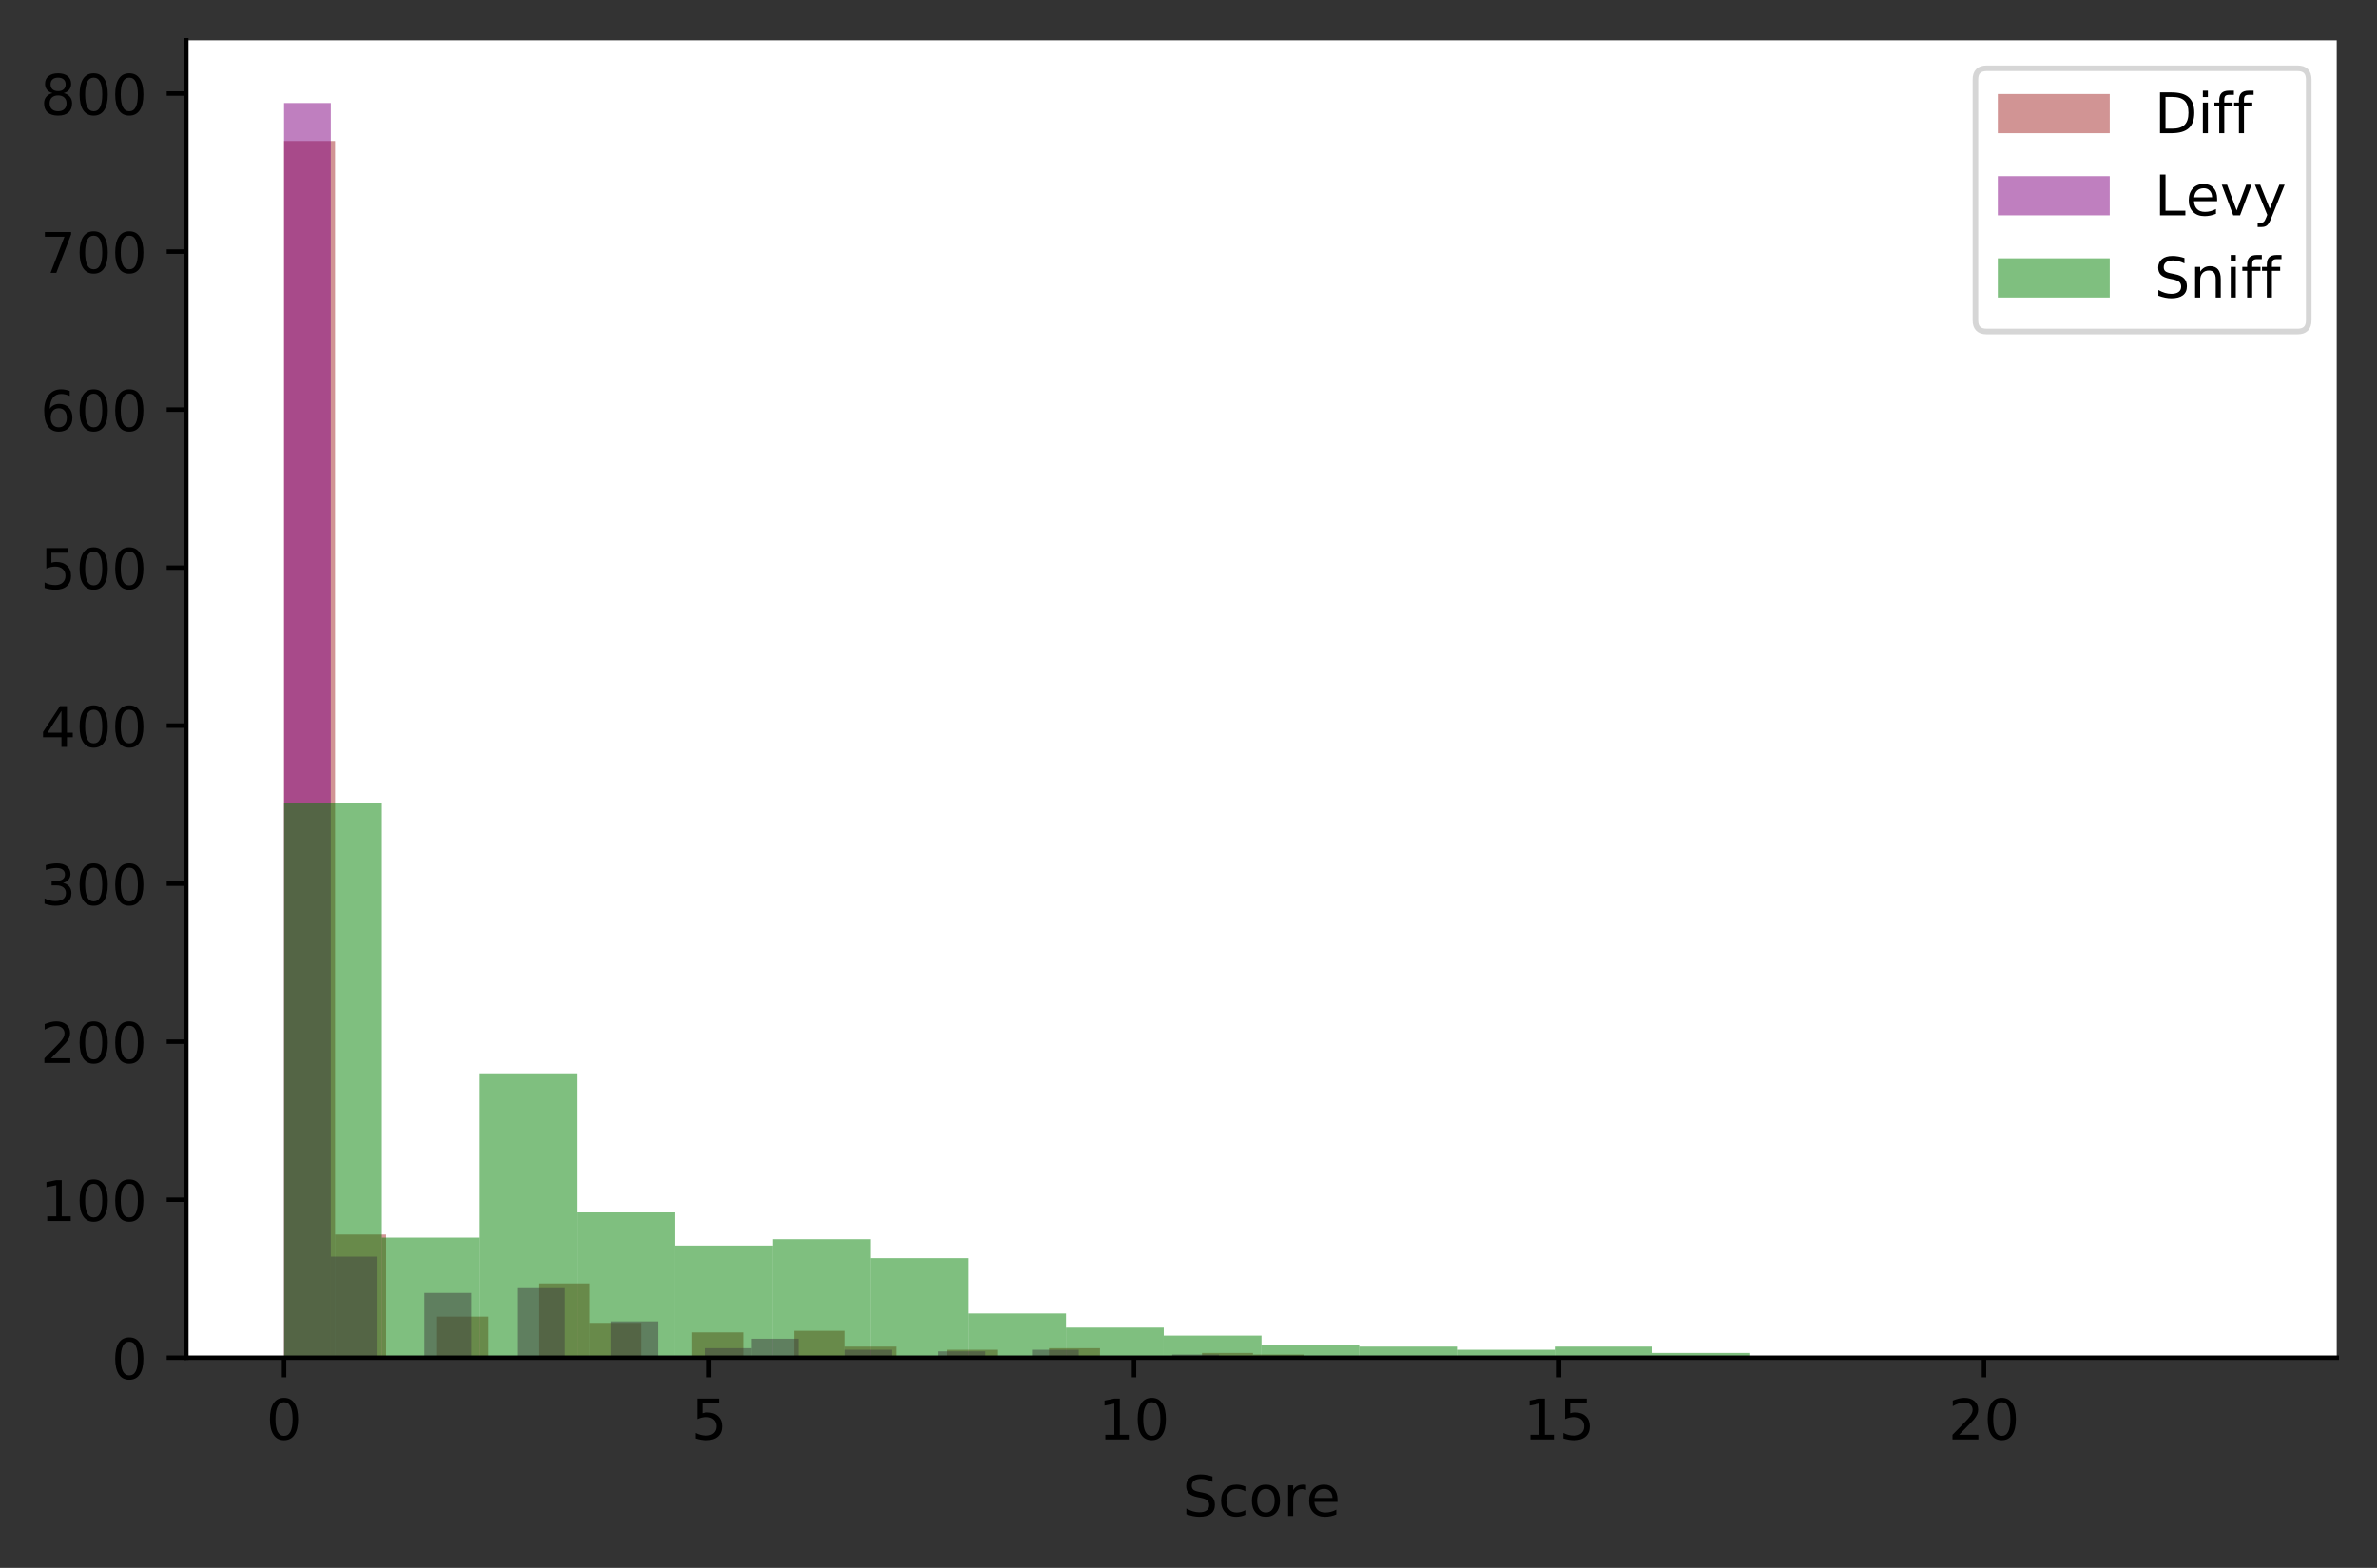 <?xml version="1.0" encoding="utf-8" standalone="no"?>
<!DOCTYPE svg PUBLIC "-//W3C//DTD SVG 1.1//EN"
  "http://www.w3.org/Graphics/SVG/1.1/DTD/svg11.dtd">
<!-- Created with matplotlib (https://matplotlib.org/) -->
<svg height="280.156pt" version="1.1" viewBox="0 0 424.762 280.156" width="424.762pt" xmlns="http://www.w3.org/2000/svg" xmlns:xlink="http://www.w3.org/1999/xlink">
 <rect x="0" y="0" width="424.762" height="280.156" fill="#333333" stroke="none"/>
 <defs>
  <style type="text/css">
*{stroke-linecap:butt;stroke-linejoin:round;}
  </style>
 </defs>
 <g id="figure_1">
  <g id="patch_1">
   <path d="M 0 280.156 
L 424.762 280.156 
L 424.762 0 
L 0 0 
z
" style="fill:none;"/>
  </g>
  <g id="axes_1">
   <g id="patch_2">
    <path d="M 33.288 242.6 
L 417.562 242.6 
L 417.562 7.2 
L 33.288 7.2 
z
" style="fill:#ffffff;"/>
   </g>
   <g id="patch_3">
    <path clip-path="url(#pa26c21d27a)" d="M 50.755 242.6 
L 59.868 242.6 
L 59.868 25.186 
L 50.755 25.186 
z
" style="fill:#a52a2a;opacity:0.5;"/>
   </g>
   <g id="patch_4">
    <path clip-path="url(#pa26c21d27a)" d="M 59.868 242.6 
L 68.981 242.6 
L 68.981 220.576 
L 59.868 220.576 
z
" style="fill:#a52a2a;opacity:0.5;"/>
   </g>
   <g id="patch_5">
    <path clip-path="url(#pa26c21d27a)" d="M 68.981 242.6 
L 78.094 242.6 
L 78.094 242.6 
L 68.981 242.6 
z
" style="fill:#a52a2a;opacity:0.5;"/>
   </g>
   <g id="patch_6">
    <path clip-path="url(#pa26c21d27a)" d="M 78.094 242.6 
L 87.208 242.6 
L 87.208 235.259 
L 78.094 235.259 
z
" style="fill:#a52a2a;opacity:0.5;"/>
   </g>
   <g id="patch_7">
    <path clip-path="url(#pa26c21d27a)" d="M 87.208 242.6 
L 96.321 242.6 
L 96.321 242.6 
L 87.208 242.6 
z
" style="fill:#a52a2a;opacity:0.5;"/>
   </g>
   <g id="patch_8">
    <path clip-path="url(#pa26c21d27a)" d="M 96.321 242.6 
L 105.434 242.6 
L 105.434 229.329 
L 96.321 229.329 
z
" style="fill:#a52a2a;opacity:0.5;"/>
   </g>
   <g id="patch_9">
    <path clip-path="url(#pa26c21d27a)" d="M 105.434 242.6 
L 114.547 242.6 
L 114.547 236.388 
L 105.434 236.388 
z
" style="fill:#a52a2a;opacity:0.5;"/>
   </g>
   <g id="patch_10">
    <path clip-path="url(#pa26c21d27a)" d="M 114.547 242.6 
L 123.66 242.6 
L 123.66 242.6 
L 114.547 242.6 
z
" style="fill:#a52a2a;opacity:0.5;"/>
   </g>
   <g id="patch_11">
    <path clip-path="url(#pa26c21d27a)" d="M 123.66 242.6 
L 132.774 242.6 
L 132.774 238.082 
L 123.66 238.082 
z
" style="fill:#a52a2a;opacity:0.5;"/>
   </g>
   <g id="patch_12">
    <path clip-path="url(#pa26c21d27a)" d="M 132.774 242.6 
L 141.887 242.6 
L 141.887 242.6 
L 132.774 242.6 
z
" style="fill:#a52a2a;opacity:0.5;"/>
   </g>
   <g id="patch_13">
    <path clip-path="url(#pa26c21d27a)" d="M 141.887 242.6 
L 151 242.6 
L 151 237.8 
L 141.887 237.8 
z
" style="fill:#a52a2a;opacity:0.5;"/>
   </g>
   <g id="patch_14">
    <path clip-path="url(#pa26c21d27a)" d="M 151 242.6 
L 160.113 242.6 
L 160.113 240.624 
L 151 240.624 
z
" style="fill:#a52a2a;opacity:0.5;"/>
   </g>
   <g id="patch_15">
    <path clip-path="url(#pa26c21d27a)" d="M 160.113 242.6 
L 169.227 242.6 
L 169.227 242.6 
L 160.113 242.6 
z
" style="fill:#a52a2a;opacity:0.5;"/>
   </g>
   <g id="patch_16">
    <path clip-path="url(#pa26c21d27a)" d="M 169.227 242.6 
L 178.34 242.6 
L 178.34 241.188 
L 169.227 241.188 
z
" style="fill:#a52a2a;opacity:0.5;"/>
   </g>
   <g id="patch_17">
    <path clip-path="url(#pa26c21d27a)" d="M 178.34 242.6 
L 187.453 242.6 
L 187.453 242.6 
L 178.34 242.6 
z
" style="fill:#a52a2a;opacity:0.5;"/>
   </g>
   <g id="patch_18">
    <path clip-path="url(#pa26c21d27a)" d="M 187.453 242.6 
L 196.566 242.6 
L 196.566 240.906 
L 187.453 240.906 
z
" style="fill:#a52a2a;opacity:0.5;"/>
   </g>
   <g id="patch_19">
    <path clip-path="url(#pa26c21d27a)" d="M 196.566 242.6 
L 205.68 242.6 
L 205.68 242.318 
L 196.566 242.318 
z
" style="fill:#a52a2a;opacity:0.5;"/>
   </g>
   <g id="patch_20">
    <path clip-path="url(#pa26c21d27a)" d="M 205.68 242.6 
L 214.793 242.6 
L 214.793 242.6 
L 205.68 242.6 
z
" style="fill:#a52a2a;opacity:0.5;"/>
   </g>
   <g id="patch_21">
    <path clip-path="url(#pa26c21d27a)" d="M 214.793 242.6 
L 223.906 242.6 
L 223.906 241.753 
L 214.793 241.753 
z
" style="fill:#a52a2a;opacity:0.5;"/>
   </g>
   <g id="patch_22">
    <path clip-path="url(#pa26c21d27a)" d="M 223.906 242.6 
L 233.019 242.6 
L 233.019 242.035 
L 223.906 242.035 
z
" style="fill:#a52a2a;opacity:0.5;"/>
   </g>
   <g id="patch_23">
    <path clip-path="url(#pa26c21d27a)" d="M 50.755 242.6 
L 59.108 242.6 
L 59.108 18.41 
L 50.755 18.41 
z
" style="fill:#800080;opacity:0.5;"/>
   </g>
   <g id="patch_24">
    <path clip-path="url(#pa26c21d27a)" d="M 59.108 242.6 
L 67.462 242.6 
L 67.462 224.529 
L 59.108 224.529 
z
" style="fill:#800080;opacity:0.5;"/>
   </g>
   <g id="patch_25">
    <path clip-path="url(#pa26c21d27a)" d="M 67.462 242.6 
L 75.816 242.6 
L 75.816 242.6 
L 67.462 242.6 
z
" style="fill:#800080;opacity:0.5;"/>
   </g>
   <g id="patch_26">
    <path clip-path="url(#pa26c21d27a)" d="M 75.816 242.6 
L 84.17 242.6 
L 84.17 231.023 
L 75.816 231.023 
z
" style="fill:#800080;opacity:0.5;"/>
   </g>
   <g id="patch_27">
    <path clip-path="url(#pa26c21d27a)" d="M 84.17 242.6 
L 92.524 242.6 
L 92.524 242.6 
L 84.17 242.6 
z
" style="fill:#800080;opacity:0.5;"/>
   </g>
   <g id="patch_28">
    <path clip-path="url(#pa26c21d27a)" d="M 92.524 242.6 
L 100.877 242.6 
L 100.877 230.176 
L 92.524 230.176 
z
" style="fill:#800080;opacity:0.5;"/>
   </g>
   <g id="patch_29">
    <path clip-path="url(#pa26c21d27a)" d="M 100.877 242.6 
L 109.231 242.6 
L 109.231 242.6 
L 100.877 242.6 
z
" style="fill:#800080;opacity:0.5;"/>
   </g>
   <g id="patch_30">
    <path clip-path="url(#pa26c21d27a)" d="M 109.231 242.6 
L 117.585 242.6 
L 117.585 236.106 
L 109.231 236.106 
z
" style="fill:#800080;opacity:0.5;"/>
   </g>
   <g id="patch_31">
    <path clip-path="url(#pa26c21d27a)" d="M 117.585 242.6 
L 125.939 242.6 
L 125.939 242.6 
L 117.585 242.6 
z
" style="fill:#800080;opacity:0.5;"/>
   </g>
   <g id="patch_32">
    <path clip-path="url(#pa26c21d27a)" d="M 125.939 242.6 
L 134.293 242.6 
L 134.293 240.906 
L 125.939 240.906 
z
" style="fill:#800080;opacity:0.5;"/>
   </g>
   <g id="patch_33">
    <path clip-path="url(#pa26c21d27a)" d="M 134.293 242.6 
L 142.646 242.6 
L 142.646 239.212 
L 134.293 239.212 
z
" style="fill:#800080;opacity:0.5;"/>
   </g>
   <g id="patch_34">
    <path clip-path="url(#pa26c21d27a)" d="M 142.646 242.6 
L 151 242.6 
L 151 242.6 
L 142.646 242.6 
z
" style="fill:#800080;opacity:0.5;"/>
   </g>
   <g id="patch_35">
    <path clip-path="url(#pa26c21d27a)" d="M 151 242.6 
L 159.354 242.6 
L 159.354 241.188 
L 151 241.188 
z
" style="fill:#800080;opacity:0.5;"/>
   </g>
   <g id="patch_36">
    <path clip-path="url(#pa26c21d27a)" d="M 159.354 242.6 
L 167.708 242.6 
L 167.708 242.6 
L 159.354 242.6 
z
" style="fill:#800080;opacity:0.5;"/>
   </g>
   <g id="patch_37">
    <path clip-path="url(#pa26c21d27a)" d="M 167.708 242.6 
L 176.062 242.6 
L 176.062 241.471 
L 167.708 241.471 
z
" style="fill:#800080;opacity:0.5;"/>
   </g>
   <g id="patch_38">
    <path clip-path="url(#pa26c21d27a)" d="M 176.062 242.6 
L 184.415 242.6 
L 184.415 242.6 
L 176.062 242.6 
z
" style="fill:#800080;opacity:0.5;"/>
   </g>
   <g id="patch_39">
    <path clip-path="url(#pa26c21d27a)" d="M 184.415 242.6 
L 192.769 242.6 
L 192.769 241.188 
L 184.415 241.188 
z
" style="fill:#800080;opacity:0.5;"/>
   </g>
   <g id="patch_40">
    <path clip-path="url(#pa26c21d27a)" d="M 192.769 242.6 
L 201.123 242.6 
L 201.123 242.6 
L 192.769 242.6 
z
" style="fill:#800080;opacity:0.5;"/>
   </g>
   <g id="patch_41">
    <path clip-path="url(#pa26c21d27a)" d="M 201.123 242.6 
L 209.477 242.6 
L 209.477 242.6 
L 201.123 242.6 
z
" style="fill:#800080;opacity:0.5;"/>
   </g>
   <g id="patch_42">
    <path clip-path="url(#pa26c21d27a)" d="M 209.477 242.6 
L 217.831 242.6 
L 217.831 242.035 
L 209.477 242.035 
z
" style="fill:#800080;opacity:0.5;"/>
   </g>
   <g id="patch_43">
    <path clip-path="url(#pa26c21d27a)" d="M 50.755 242.6 
L 68.222 242.6 
L 68.222 143.493 
L 50.755 143.493 
z
" style="fill:#008000;opacity:0.5;"/>
   </g>
   <g id="patch_44">
    <path clip-path="url(#pa26c21d27a)" d="M 68.222 242.6 
L 85.689 242.6 
L 85.689 221.141 
L 68.222 221.141 
z
" style="fill:#008000;opacity:0.5;"/>
   </g>
   <g id="patch_45">
    <path clip-path="url(#pa26c21d27a)" d="M 85.689 242.6 
L 103.156 242.6 
L 103.156 191.776 
L 85.689 191.776 
z
" style="fill:#008000;opacity:0.5;"/>
   </g>
   <g id="patch_46">
    <path clip-path="url(#pa26c21d27a)" d="M 103.156 242.6 
L 120.623 242.6 
L 120.623 216.623 
L 103.156 216.623 
z
" style="fill:#008000;opacity:0.5;"/>
   </g>
   <g id="patch_47">
    <path clip-path="url(#pa26c21d27a)" d="M 120.623 242.6 
L 138.09 242.6 
L 138.09 222.553 
L 120.623 222.553 
z
" style="fill:#008000;opacity:0.5;"/>
   </g>
   <g id="patch_48">
    <path clip-path="url(#pa26c21d27a)" d="M 138.09 242.6 
L 155.557 242.6 
L 155.557 221.423 
L 138.09 221.423 
z
" style="fill:#008000;opacity:0.5;"/>
   </g>
   <g id="patch_49">
    <path clip-path="url(#pa26c21d27a)" d="M 155.557 242.6 
L 173.024 242.6 
L 173.024 224.812 
L 155.557 224.812 
z
" style="fill:#008000;opacity:0.5;"/>
   </g>
   <g id="patch_50">
    <path clip-path="url(#pa26c21d27a)" d="M 173.024 242.6 
L 190.491 242.6 
L 190.491 234.694 
L 173.024 234.694 
z
" style="fill:#008000;opacity:0.5;"/>
   </g>
   <g id="patch_51">
    <path clip-path="url(#pa26c21d27a)" d="M 190.491 242.6 
L 207.958 242.6 
L 207.958 237.235 
L 190.491 237.235 
z
" style="fill:#008000;opacity:0.5;"/>
   </g>
   <g id="patch_52">
    <path clip-path="url(#pa26c21d27a)" d="M 207.958 242.6 
L 225.425 242.6 
L 225.425 238.647 
L 207.958 238.647 
z
" style="fill:#008000;opacity:0.5;"/>
   </g>
   <g id="patch_53">
    <path clip-path="url(#pa26c21d27a)" d="M 225.425 242.6 
L 242.892 242.6 
L 242.892 240.341 
L 225.425 240.341 
z
" style="fill:#008000;opacity:0.5;"/>
   </g>
   <g id="patch_54">
    <path clip-path="url(#pa26c21d27a)" d="M 242.892 242.6 
L 260.359 242.6 
L 260.359 240.624 
L 242.892 240.624 
z
" style="fill:#008000;opacity:0.5;"/>
   </g>
   <g id="patch_55">
    <path clip-path="url(#pa26c21d27a)" d="M 260.359 242.6 
L 277.826 242.6 
L 277.826 241.188 
L 260.359 241.188 
z
" style="fill:#008000;opacity:0.5;"/>
   </g>
   <g id="patch_56">
    <path clip-path="url(#pa26c21d27a)" d="M 277.826 242.6 
L 295.293 242.6 
L 295.293 240.624 
L 277.826 240.624 
z
" style="fill:#008000;opacity:0.5;"/>
   </g>
   <g id="patch_57">
    <path clip-path="url(#pa26c21d27a)" d="M 295.293 242.6 
L 312.76 242.6 
L 312.76 241.753 
L 295.293 241.753 
z
" style="fill:#008000;opacity:0.5;"/>
   </g>
   <g id="patch_58">
    <path clip-path="url(#pa26c21d27a)" d="M 312.76 242.6 
L 330.227 242.6 
L 330.227 242.6 
L 312.76 242.6 
z
" style="fill:#008000;opacity:0.5;"/>
   </g>
   <g id="patch_59">
    <path clip-path="url(#pa26c21d27a)" d="M 330.227 242.6 
L 347.694 242.6 
L 347.694 242.6 
L 330.227 242.6 
z
" style="fill:#008000;opacity:0.5;"/>
   </g>
   <g id="patch_60">
    <path clip-path="url(#pa26c21d27a)" d="M 347.694 242.6 
L 365.161 242.6 
L 365.161 242.6 
L 347.694 242.6 
z
" style="fill:#008000;opacity:0.5;"/>
   </g>
   <g id="patch_61">
    <path clip-path="url(#pa26c21d27a)" d="M 365.161 242.6 
L 382.628 242.6 
L 382.628 242.6 
L 365.161 242.6 
z
" style="fill:#008000;opacity:0.5;"/>
   </g>
   <g id="patch_62">
    <path clip-path="url(#pa26c21d27a)" d="M 382.628 242.6 
L 400.095 242.6 
L 400.095 242.318 
L 382.628 242.318 
z
" style="fill:#008000;opacity:0.5;"/>
   </g>
   <g id="matplotlib.axis_1">
    <g id="xtick_1">
     <g id="line2d_1">
      <defs>
       <path d="M 0 0 
L 0 3.5 
" id="m31c00d7890" style="stroke:#000000;stroke-width:0.8;"/>
      </defs>
      <g>
       <use style="stroke:#000000;stroke-width:0.8;" x="50.755" xlink:href="#m31c00d7890" y="242.6"/>
      </g>
     </g>
     <g id="text_1">
      <!-- 0 -->
      <defs>
       <path d="M 31.781 66.406 
Q 24.172 66.406 20.328 58.906 
Q 16.5 51.422 16.5 36.375 
Q 16.5 21.391 20.328 13.891 
Q 24.172 6.391 31.781 6.391 
Q 39.453 6.391 43.281 13.891 
Q 47.125 21.391 47.125 36.375 
Q 47.125 51.422 43.281 58.906 
Q 39.453 66.406 31.781 66.406 
z
M 31.781 74.219 
Q 44.047 74.219 50.516 64.516 
Q 56.984 54.828 56.984 36.375 
Q 56.984 17.969 50.516 8.266 
Q 44.047 -1.422 31.781 -1.422 
Q 19.531 -1.422 13.062 8.266 
Q 6.594 17.969 6.594 36.375 
Q 6.594 54.828 13.062 64.516 
Q 19.531 74.219 31.781 74.219 
z
" id="DejaVuSans-48"/>
      </defs>
      <g transform="translate(47.573 257.198)scale(0.1 -0.1)">
       <use xlink:href="#DejaVuSans-48"/>
      </g>
     </g>
    </g>
    <g id="xtick_2">
     <g id="line2d_2">
      <g>
       <use style="stroke:#000000;stroke-width:0.8;" x="126.698" xlink:href="#m31c00d7890" y="242.6"/>
      </g>
     </g>
     <g id="text_2">
      <!-- 5 -->
      <defs>
       <path d="M 10.797 72.906 
L 49.516 72.906 
L 49.516 64.594 
L 19.828 64.594 
L 19.828 46.734 
Q 21.969 47.469 24.109 47.828 
Q 26.266 48.188 28.422 48.188 
Q 40.625 48.188 47.75 41.5 
Q 54.891 34.812 54.891 23.391 
Q 54.891 11.625 47.562 5.094 
Q 40.234 -1.422 26.906 -1.422 
Q 22.312 -1.422 17.547 -0.641 
Q 12.797 0.141 7.719 1.703 
L 7.719 11.625 
Q 12.109 9.234 16.797 8.062 
Q 21.484 6.891 26.703 6.891 
Q 35.156 6.891 40.078 11.328 
Q 45.016 15.766 45.016 23.391 
Q 45.016 31 40.078 35.438 
Q 35.156 39.891 26.703 39.891 
Q 22.75 39.891 18.812 39.016 
Q 14.891 38.141 10.797 36.281 
z
" id="DejaVuSans-53"/>
      </defs>
      <g transform="translate(123.517 257.198)scale(0.1 -0.1)">
       <use xlink:href="#DejaVuSans-53"/>
      </g>
     </g>
    </g>
    <g id="xtick_3">
     <g id="line2d_3">
      <g>
       <use style="stroke:#000000;stroke-width:0.8;" x="202.642" xlink:href="#m31c00d7890" y="242.6"/>
      </g>
     </g>
     <g id="text_3">
      <!-- 10 -->
      <defs>
       <path d="M 12.406 8.297 
L 28.516 8.297 
L 28.516 63.922 
L 10.984 60.406 
L 10.984 69.391 
L 28.422 72.906 
L 38.281 72.906 
L 38.281 8.297 
L 54.391 8.297 
L 54.391 0 
L 12.406 0 
z
" id="DejaVuSans-49"/>
      </defs>
      <g transform="translate(196.279 257.198)scale(0.1 -0.1)">
       <use xlink:href="#DejaVuSans-49"/>
       <use x="63.623" xlink:href="#DejaVuSans-48"/>
      </g>
     </g>
    </g>
    <g id="xtick_4">
     <g id="line2d_4">
      <g>
       <use style="stroke:#000000;stroke-width:0.8;" x="278.586" xlink:href="#m31c00d7890" y="242.6"/>
      </g>
     </g>
     <g id="text_4">
      <!-- 15 -->
      <g transform="translate(272.223 257.198)scale(0.1 -0.1)">
       <use xlink:href="#DejaVuSans-49"/>
       <use x="63.623" xlink:href="#DejaVuSans-53"/>
      </g>
     </g>
    </g>
    <g id="xtick_5">
     <g id="line2d_5">
      <g>
       <use style="stroke:#000000;stroke-width:0.8;" x="354.529" xlink:href="#m31c00d7890" y="242.6"/>
      </g>
     </g>
     <g id="text_5">
      <!-- 20 -->
      <defs>
       <path d="M 19.188 8.297 
L 53.609 8.297 
L 53.609 0 
L 7.328 0 
L 7.328 8.297 
Q 12.938 14.109 22.625 23.891 
Q 32.328 33.688 34.812 36.531 
Q 39.547 41.844 41.422 45.531 
Q 43.312 49.219 43.312 52.781 
Q 43.312 58.594 39.234 62.25 
Q 35.156 65.922 28.609 65.922 
Q 23.969 65.922 18.812 64.312 
Q 13.672 62.703 7.812 59.422 
L 7.812 69.391 
Q 13.766 71.781 18.938 73 
Q 24.125 74.219 28.422 74.219 
Q 39.75 74.219 46.484 68.547 
Q 53.219 62.891 53.219 53.422 
Q 53.219 48.922 51.531 44.891 
Q 49.859 40.875 45.406 35.406 
Q 44.188 33.984 37.641 27.219 
Q 31.109 20.453 19.188 8.297 
z
" id="DejaVuSans-50"/>
      </defs>
      <g transform="translate(348.167 257.198)scale(0.1 -0.1)">
       <use xlink:href="#DejaVuSans-50"/>
       <use x="63.623" xlink:href="#DejaVuSans-48"/>
      </g>
     </g>
    </g>
    <g id="text_6">
     <!-- Score -->
     <defs>
      <path d="M 53.516 70.516 
L 53.516 60.891 
Q 47.906 63.578 42.922 64.891 
Q 37.938 66.219 33.297 66.219 
Q 25.25 66.219 20.875 63.094 
Q 16.5 59.969 16.5 54.203 
Q 16.5 49.359 19.406 46.891 
Q 22.312 44.438 30.422 42.922 
L 36.375 41.703 
Q 47.406 39.594 52.656 34.297 
Q 57.906 29 57.906 20.125 
Q 57.906 9.516 50.797 4.047 
Q 43.703 -1.422 29.984 -1.422 
Q 24.812 -1.422 18.969 -0.25 
Q 13.141 0.922 6.891 3.219 
L 6.891 13.375 
Q 12.891 10.016 18.656 8.297 
Q 24.422 6.594 29.984 6.594 
Q 38.422 6.594 43.016 9.906 
Q 47.609 13.234 47.609 19.391 
Q 47.609 24.75 44.312 27.781 
Q 41.016 30.812 33.5 32.328 
L 27.484 33.5 
Q 16.453 35.688 11.516 40.375 
Q 6.594 45.062 6.594 53.422 
Q 6.594 63.094 13.406 68.656 
Q 20.219 74.219 32.172 74.219 
Q 37.312 74.219 42.625 73.281 
Q 47.953 72.359 53.516 70.516 
z
" id="DejaVuSans-83"/>
      <path d="M 48.781 52.594 
L 48.781 44.188 
Q 44.969 46.297 41.141 47.344 
Q 37.312 48.391 33.406 48.391 
Q 24.656 48.391 19.812 42.844 
Q 14.984 37.312 14.984 27.297 
Q 14.984 17.281 19.812 11.734 
Q 24.656 6.203 33.406 6.203 
Q 37.312 6.203 41.141 7.25 
Q 44.969 8.297 48.781 10.406 
L 48.781 2.094 
Q 45.016 0.344 40.984 -0.531 
Q 36.969 -1.422 32.422 -1.422 
Q 20.062 -1.422 12.781 6.344 
Q 5.516 14.109 5.516 27.297 
Q 5.516 40.672 12.859 48.328 
Q 20.219 56 33.016 56 
Q 37.156 56 41.109 55.141 
Q 45.062 54.297 48.781 52.594 
z
" id="DejaVuSans-99"/>
      <path d="M 30.609 48.391 
Q 23.391 48.391 19.188 42.75 
Q 14.984 37.109 14.984 27.297 
Q 14.984 17.484 19.156 11.844 
Q 23.344 6.203 30.609 6.203 
Q 37.797 6.203 41.984 11.859 
Q 46.188 17.531 46.188 27.297 
Q 46.188 37.016 41.984 42.703 
Q 37.797 48.391 30.609 48.391 
z
M 30.609 56 
Q 42.328 56 49.016 48.375 
Q 55.719 40.766 55.719 27.297 
Q 55.719 13.875 49.016 6.219 
Q 42.328 -1.422 30.609 -1.422 
Q 18.844 -1.422 12.172 6.219 
Q 5.516 13.875 5.516 27.297 
Q 5.516 40.766 12.172 48.375 
Q 18.844 56 30.609 56 
z
" id="DejaVuSans-111"/>
      <path d="M 41.109 46.297 
Q 39.594 47.172 37.812 47.578 
Q 36.031 48 33.891 48 
Q 26.266 48 22.188 43.047 
Q 18.109 38.094 18.109 28.812 
L 18.109 0 
L 9.078 0 
L 9.078 54.688 
L 18.109 54.688 
L 18.109 46.188 
Q 20.953 51.172 25.484 53.578 
Q 30.031 56 36.531 56 
Q 37.453 56 38.578 55.875 
Q 39.703 55.766 41.062 55.516 
z
" id="DejaVuSans-114"/>
      <path d="M 56.203 29.594 
L 56.203 25.203 
L 14.891 25.203 
Q 15.484 15.922 20.484 11.062 
Q 25.484 6.203 34.422 6.203 
Q 39.594 6.203 44.453 7.469 
Q 49.312 8.734 54.109 11.281 
L 54.109 2.781 
Q 49.266 0.734 44.188 -0.344 
Q 39.109 -1.422 33.891 -1.422 
Q 20.797 -1.422 13.156 6.188 
Q 5.516 13.812 5.516 26.812 
Q 5.516 40.234 12.766 48.109 
Q 20.016 56 32.328 56 
Q 43.359 56 49.781 48.891 
Q 56.203 41.797 56.203 29.594 
z
M 47.219 32.234 
Q 47.125 39.594 43.094 43.984 
Q 39.062 48.391 32.422 48.391 
Q 24.906 48.391 20.391 44.141 
Q 15.875 39.891 15.188 32.172 
z
" id="DejaVuSans-101"/>
     </defs>
     <g transform="translate(211.312 270.877)scale(0.1 -0.1)">
      <use xlink:href="#DejaVuSans-83"/>
      <use x="63.477" xlink:href="#DejaVuSans-99"/>
      <use x="118.457" xlink:href="#DejaVuSans-111"/>
      <use x="179.639" xlink:href="#DejaVuSans-114"/>
      <use x="220.721" xlink:href="#DejaVuSans-101"/>
     </g>
    </g>
   </g>
   <g id="matplotlib.axis_2">
    <g id="ytick_1">
     <g id="line2d_6">
      <defs>
       <path d="M 0 0 
L -3.5 0 
" id="m0743d7bcd0" style="stroke:#000000;stroke-width:0.8;"/>
      </defs>
      <g>
       <use style="stroke:#000000;stroke-width:0.8;" x="33.288" xlink:href="#m0743d7bcd0" y="242.6"/>
      </g>
     </g>
     <g id="text_7">
      <!-- 0 -->
      <g transform="translate(19.925 246.399)scale(0.1 -0.1)">
       <use xlink:href="#DejaVuSans-48"/>
      </g>
     </g>
    </g>
    <g id="ytick_2">
     <g id="line2d_7">
      <g>
       <use style="stroke:#000000;stroke-width:0.8;" x="33.288" xlink:href="#m0743d7bcd0" y="214.364"/>
      </g>
     </g>
     <g id="text_8">
      <!-- 100 -->
      <g transform="translate(7.2 218.164)scale(0.1 -0.1)">
       <use xlink:href="#DejaVuSans-49"/>
       <use x="63.623" xlink:href="#DejaVuSans-48"/>
       <use x="127.246" xlink:href="#DejaVuSans-48"/>
      </g>
     </g>
    </g>
    <g id="ytick_3">
     <g id="line2d_8">
      <g>
       <use style="stroke:#000000;stroke-width:0.8;" x="33.288" xlink:href="#m0743d7bcd0" y="186.129"/>
      </g>
     </g>
     <g id="text_9">
      <!-- 200 -->
      <g transform="translate(7.2 189.928)scale(0.1 -0.1)">
       <use xlink:href="#DejaVuSans-50"/>
       <use x="63.623" xlink:href="#DejaVuSans-48"/>
       <use x="127.246" xlink:href="#DejaVuSans-48"/>
      </g>
     </g>
    </g>
    <g id="ytick_4">
     <g id="line2d_9">
      <g>
       <use style="stroke:#000000;stroke-width:0.8;" x="33.288" xlink:href="#m0743d7bcd0" y="157.893"/>
      </g>
     </g>
     <g id="text_10">
      <!-- 300 -->
      <defs>
       <path d="M 40.578 39.312 
Q 47.656 37.797 51.625 33 
Q 55.609 28.219 55.609 21.188 
Q 55.609 10.406 48.188 4.484 
Q 40.766 -1.422 27.094 -1.422 
Q 22.516 -1.422 17.656 -0.516 
Q 12.797 0.391 7.625 2.203 
L 7.625 11.719 
Q 11.719 9.328 16.594 8.109 
Q 21.484 6.891 26.812 6.891 
Q 36.078 6.891 40.938 10.547 
Q 45.797 14.203 45.797 21.188 
Q 45.797 27.641 41.281 31.266 
Q 36.766 34.906 28.719 34.906 
L 20.219 34.906 
L 20.219 43.016 
L 29.109 43.016 
Q 36.375 43.016 40.234 45.922 
Q 44.094 48.828 44.094 54.297 
Q 44.094 59.906 40.109 62.906 
Q 36.141 65.922 28.719 65.922 
Q 24.656 65.922 20.016 65.031 
Q 15.375 64.156 9.812 62.312 
L 9.812 71.094 
Q 15.438 72.656 20.344 73.438 
Q 25.25 74.219 29.594 74.219 
Q 40.828 74.219 47.359 69.109 
Q 53.906 64.016 53.906 55.328 
Q 53.906 49.266 50.438 45.094 
Q 46.969 40.922 40.578 39.312 
z
" id="DejaVuSans-51"/>
      </defs>
      <g transform="translate(7.2 161.692)scale(0.1 -0.1)">
       <use xlink:href="#DejaVuSans-51"/>
       <use x="63.623" xlink:href="#DejaVuSans-48"/>
       <use x="127.246" xlink:href="#DejaVuSans-48"/>
      </g>
     </g>
    </g>
    <g id="ytick_5">
     <g id="line2d_10">
      <g>
       <use style="stroke:#000000;stroke-width:0.8;" x="33.288" xlink:href="#m0743d7bcd0" y="129.658"/>
      </g>
     </g>
     <g id="text_11">
      <!-- 400 -->
      <defs>
       <path d="M 37.797 64.312 
L 12.891 25.391 
L 37.797 25.391 
z
M 35.203 72.906 
L 47.609 72.906 
L 47.609 25.391 
L 58.016 25.391 
L 58.016 17.188 
L 47.609 17.188 
L 47.609 0 
L 37.797 0 
L 37.797 17.188 
L 4.891 17.188 
L 4.891 26.703 
z
" id="DejaVuSans-52"/>
      </defs>
      <g transform="translate(7.2 133.457)scale(0.1 -0.1)">
       <use xlink:href="#DejaVuSans-52"/>
       <use x="63.623" xlink:href="#DejaVuSans-48"/>
       <use x="127.246" xlink:href="#DejaVuSans-48"/>
      </g>
     </g>
    </g>
    <g id="ytick_6">
     <g id="line2d_11">
      <g>
       <use style="stroke:#000000;stroke-width:0.8;" x="33.288" xlink:href="#m0743d7bcd0" y="101.422"/>
      </g>
     </g>
     <g id="text_12">
      <!-- 500 -->
      <g transform="translate(7.2 105.221)scale(0.1 -0.1)">
       <use xlink:href="#DejaVuSans-53"/>
       <use x="63.623" xlink:href="#DejaVuSans-48"/>
       <use x="127.246" xlink:href="#DejaVuSans-48"/>
      </g>
     </g>
    </g>
    <g id="ytick_7">
     <g id="line2d_12">
      <g>
       <use style="stroke:#000000;stroke-width:0.8;" x="33.288" xlink:href="#m0743d7bcd0" y="73.187"/>
      </g>
     </g>
     <g id="text_13">
      <!-- 600 -->
      <defs>
       <path d="M 33.016 40.375 
Q 26.375 40.375 22.484 35.828 
Q 18.609 31.297 18.609 23.391 
Q 18.609 15.531 22.484 10.953 
Q 26.375 6.391 33.016 6.391 
Q 39.656 6.391 43.531 10.953 
Q 47.406 15.531 47.406 23.391 
Q 47.406 31.297 43.531 35.828 
Q 39.656 40.375 33.016 40.375 
z
M 52.594 71.297 
L 52.594 62.312 
Q 48.875 64.062 45.094 64.984 
Q 41.312 65.922 37.594 65.922 
Q 27.828 65.922 22.672 59.328 
Q 17.531 52.734 16.797 39.406 
Q 19.672 43.656 24.016 45.922 
Q 28.375 48.188 33.594 48.188 
Q 44.578 48.188 50.953 41.516 
Q 57.328 34.859 57.328 23.391 
Q 57.328 12.156 50.688 5.359 
Q 44.047 -1.422 33.016 -1.422 
Q 20.359 -1.422 13.672 8.266 
Q 6.984 17.969 6.984 36.375 
Q 6.984 53.656 15.188 63.938 
Q 23.391 74.219 37.203 74.219 
Q 40.922 74.219 44.703 73.484 
Q 48.484 72.75 52.594 71.297 
z
" id="DejaVuSans-54"/>
      </defs>
      <g transform="translate(7.2 76.986)scale(0.1 -0.1)">
       <use xlink:href="#DejaVuSans-54"/>
       <use x="63.623" xlink:href="#DejaVuSans-48"/>
       <use x="127.246" xlink:href="#DejaVuSans-48"/>
      </g>
     </g>
    </g>
    <g id="ytick_8">
     <g id="line2d_13">
      <g>
       <use style="stroke:#000000;stroke-width:0.8;" x="33.288" xlink:href="#m0743d7bcd0" y="44.951"/>
      </g>
     </g>
     <g id="text_14">
      <!-- 700 -->
      <defs>
       <path d="M 8.203 72.906 
L 55.078 72.906 
L 55.078 68.703 
L 28.609 0 
L 18.312 0 
L 43.219 64.594 
L 8.203 64.594 
z
" id="DejaVuSans-55"/>
      </defs>
      <g transform="translate(7.2 48.75)scale(0.1 -0.1)">
       <use xlink:href="#DejaVuSans-55"/>
       <use x="63.623" xlink:href="#DejaVuSans-48"/>
       <use x="127.246" xlink:href="#DejaVuSans-48"/>
      </g>
     </g>
    </g>
    <g id="ytick_9">
     <g id="line2d_14">
      <g>
       <use style="stroke:#000000;stroke-width:0.8;" x="33.288" xlink:href="#m0743d7bcd0" y="16.715"/>
      </g>
     </g>
     <g id="text_15">
      <!-- 800 -->
      <defs>
       <path d="M 31.781 34.625 
Q 24.75 34.625 20.719 30.859 
Q 16.703 27.094 16.703 20.516 
Q 16.703 13.922 20.719 10.156 
Q 24.75 6.391 31.781 6.391 
Q 38.812 6.391 42.859 10.172 
Q 46.922 13.969 46.922 20.516 
Q 46.922 27.094 42.891 30.859 
Q 38.875 34.625 31.781 34.625 
z
M 21.922 38.812 
Q 15.578 40.375 12.031 44.719 
Q 8.5 49.078 8.5 55.328 
Q 8.5 64.062 14.719 69.141 
Q 20.953 74.219 31.781 74.219 
Q 42.672 74.219 48.875 69.141 
Q 55.078 64.062 55.078 55.328 
Q 55.078 49.078 51.531 44.719 
Q 48 40.375 41.703 38.812 
Q 48.828 37.156 52.797 32.312 
Q 56.781 27.484 56.781 20.516 
Q 56.781 9.906 50.312 4.234 
Q 43.844 -1.422 31.781 -1.422 
Q 19.734 -1.422 13.25 4.234 
Q 6.781 9.906 6.781 20.516 
Q 6.781 27.484 10.781 32.312 
Q 14.797 37.156 21.922 38.812 
z
M 18.312 54.391 
Q 18.312 48.734 21.844 45.562 
Q 25.391 42.391 31.781 42.391 
Q 38.141 42.391 41.719 45.562 
Q 45.312 48.734 45.312 54.391 
Q 45.312 60.062 41.719 63.234 
Q 38.141 66.406 31.781 66.406 
Q 25.391 66.406 21.844 63.234 
Q 18.312 60.062 18.312 54.391 
z
" id="DejaVuSans-56"/>
      </defs>
      <g transform="translate(7.2 20.515)scale(0.1 -0.1)">
       <use xlink:href="#DejaVuSans-56"/>
       <use x="63.623" xlink:href="#DejaVuSans-48"/>
       <use x="127.246" xlink:href="#DejaVuSans-48"/>
      </g>
     </g>
    </g>
   </g>
   <g id="patch_63">
    <path d="M 33.288 242.6 
L 33.288 7.2 
" style="fill:none;stroke:#000000;stroke-linecap:square;stroke-linejoin:miter;stroke-width:0.8;"/>
   </g>
   <g id="patch_64">
    <path d="M 33.288 242.6 
L 417.562 242.6 
" style="fill:none;stroke:#000000;stroke-linecap:square;stroke-linejoin:miter;stroke-width:0.8;"/>
   </g>
   <g id="legend_1">
    <g id="patch_65">
     <path d="M 355.002 59.234 
L 410.562 59.234 
Q 412.562 59.234 412.562 57.234 
L 412.562 14.2 
Q 412.562 12.2 410.562 12.2 
L 355.002 12.2 
Q 353.002 12.2 353.002 14.2 
L 353.002 57.234 
Q 353.002 59.234 355.002 59.234 
z
" style="fill:#ffffff;opacity:0.8;stroke:#cccccc;stroke-linejoin:miter;"/>
    </g>
    <g id="patch_66">
     <path d="M 357.002 23.798 
L 377.002 23.798 
L 377.002 16.798 
L 357.002 16.798 
z
" style="fill:#a52a2a;opacity:0.5;"/>
    </g>
    <g id="text_16">
     <!-- Diff -->
     <defs>
      <path d="M 19.672 64.797 
L 19.672 8.109 
L 31.594 8.109 
Q 46.688 8.109 53.688 14.938 
Q 60.688 21.781 60.688 36.531 
Q 60.688 51.172 53.688 57.984 
Q 46.688 64.797 31.594 64.797 
z
M 9.812 72.906 
L 30.078 72.906 
Q 51.266 72.906 61.172 64.094 
Q 71.094 55.281 71.094 36.531 
Q 71.094 17.672 61.125 8.828 
Q 51.172 0 30.078 0 
L 9.812 0 
z
" id="DejaVuSans-68"/>
      <path d="M 9.422 54.688 
L 18.406 54.688 
L 18.406 0 
L 9.422 0 
z
M 9.422 75.984 
L 18.406 75.984 
L 18.406 64.594 
L 9.422 64.594 
z
" id="DejaVuSans-105"/>
      <path d="M 37.109 75.984 
L 37.109 68.5 
L 28.516 68.5 
Q 23.688 68.5 21.797 66.547 
Q 19.922 64.594 19.922 59.516 
L 19.922 54.688 
L 34.719 54.688 
L 34.719 47.703 
L 19.922 47.703 
L 19.922 0 
L 10.891 0 
L 10.891 47.703 
L 2.297 47.703 
L 2.297 54.688 
L 10.891 54.688 
L 10.891 58.5 
Q 10.891 67.625 15.141 71.797 
Q 19.391 75.984 28.609 75.984 
z
" id="DejaVuSans-102"/>
     </defs>
     <g transform="translate(385.002 23.798)scale(0.1 -0.1)">
      <use xlink:href="#DejaVuSans-68"/>
      <use x="77.002" xlink:href="#DejaVuSans-105"/>
      <use x="104.785" xlink:href="#DejaVuSans-102"/>
      <use x="139.99" xlink:href="#DejaVuSans-102"/>
     </g>
    </g>
    <g id="patch_67">
     <path d="M 357.002 38.477 
L 377.002 38.477 
L 377.002 31.477 
L 357.002 31.477 
z
" style="fill:#800080;opacity:0.5;"/>
    </g>
    <g id="text_17">
     <!-- Levy -->
     <defs>
      <path d="M 9.812 72.906 
L 19.672 72.906 
L 19.672 8.297 
L 55.172 8.297 
L 55.172 0 
L 9.812 0 
z
" id="DejaVuSans-76"/>
      <path d="M 2.984 54.688 
L 12.5 54.688 
L 29.594 8.797 
L 46.688 54.688 
L 56.203 54.688 
L 35.688 0 
L 23.484 0 
z
" id="DejaVuSans-118"/>
      <path d="M 32.172 -5.078 
Q 28.375 -14.844 24.75 -17.812 
Q 21.141 -20.797 15.094 -20.797 
L 7.906 -20.797 
L 7.906 -13.281 
L 13.188 -13.281 
Q 16.891 -13.281 18.938 -11.516 
Q 21 -9.766 23.484 -3.219 
L 25.094 0.875 
L 2.984 54.688 
L 12.5 54.688 
L 29.594 11.922 
L 46.688 54.688 
L 56.203 54.688 
z
" id="DejaVuSans-121"/>
     </defs>
     <g transform="translate(385.002 38.477)scale(0.1 -0.1)">
      <use xlink:href="#DejaVuSans-76"/>
      <use x="55.697" xlink:href="#DejaVuSans-101"/>
      <use x="117.221" xlink:href="#DejaVuSans-118"/>
      <use x="176.4" xlink:href="#DejaVuSans-121"/>
     </g>
    </g>
    <g id="patch_68">
     <path d="M 357.002 53.155 
L 377.002 53.155 
L 377.002 46.155 
L 357.002 46.155 
z
" style="fill:#008000;opacity:0.5;"/>
    </g>
    <g id="text_18">
     <!-- Sniff -->
     <defs>
      <path d="M 54.891 33.016 
L 54.891 0 
L 45.906 0 
L 45.906 32.719 
Q 45.906 40.484 42.875 44.328 
Q 39.844 48.188 33.797 48.188 
Q 26.516 48.188 22.312 43.547 
Q 18.109 38.922 18.109 30.906 
L 18.109 0 
L 9.078 0 
L 9.078 54.688 
L 18.109 54.688 
L 18.109 46.188 
Q 21.344 51.125 25.703 53.562 
Q 30.078 56 35.797 56 
Q 45.219 56 50.047 50.172 
Q 54.891 44.344 54.891 33.016 
z
" id="DejaVuSans-110"/>
     </defs>
     <g transform="translate(385.002 53.155)scale(0.1 -0.1)">
      <use xlink:href="#DejaVuSans-83"/>
      <use x="63.477" xlink:href="#DejaVuSans-110"/>
      <use x="126.855" xlink:href="#DejaVuSans-105"/>
      <use x="154.639" xlink:href="#DejaVuSans-102"/>
      <use x="189.844" xlink:href="#DejaVuSans-102"/>
     </g>
    </g>
   </g>
  </g>
 </g>
 <defs>
  <clipPath id="pa26c21d27a">
   <rect height="235.4" width="384.275" x="33.288" y="7.2"/>
  </clipPath>
 </defs>
</svg>